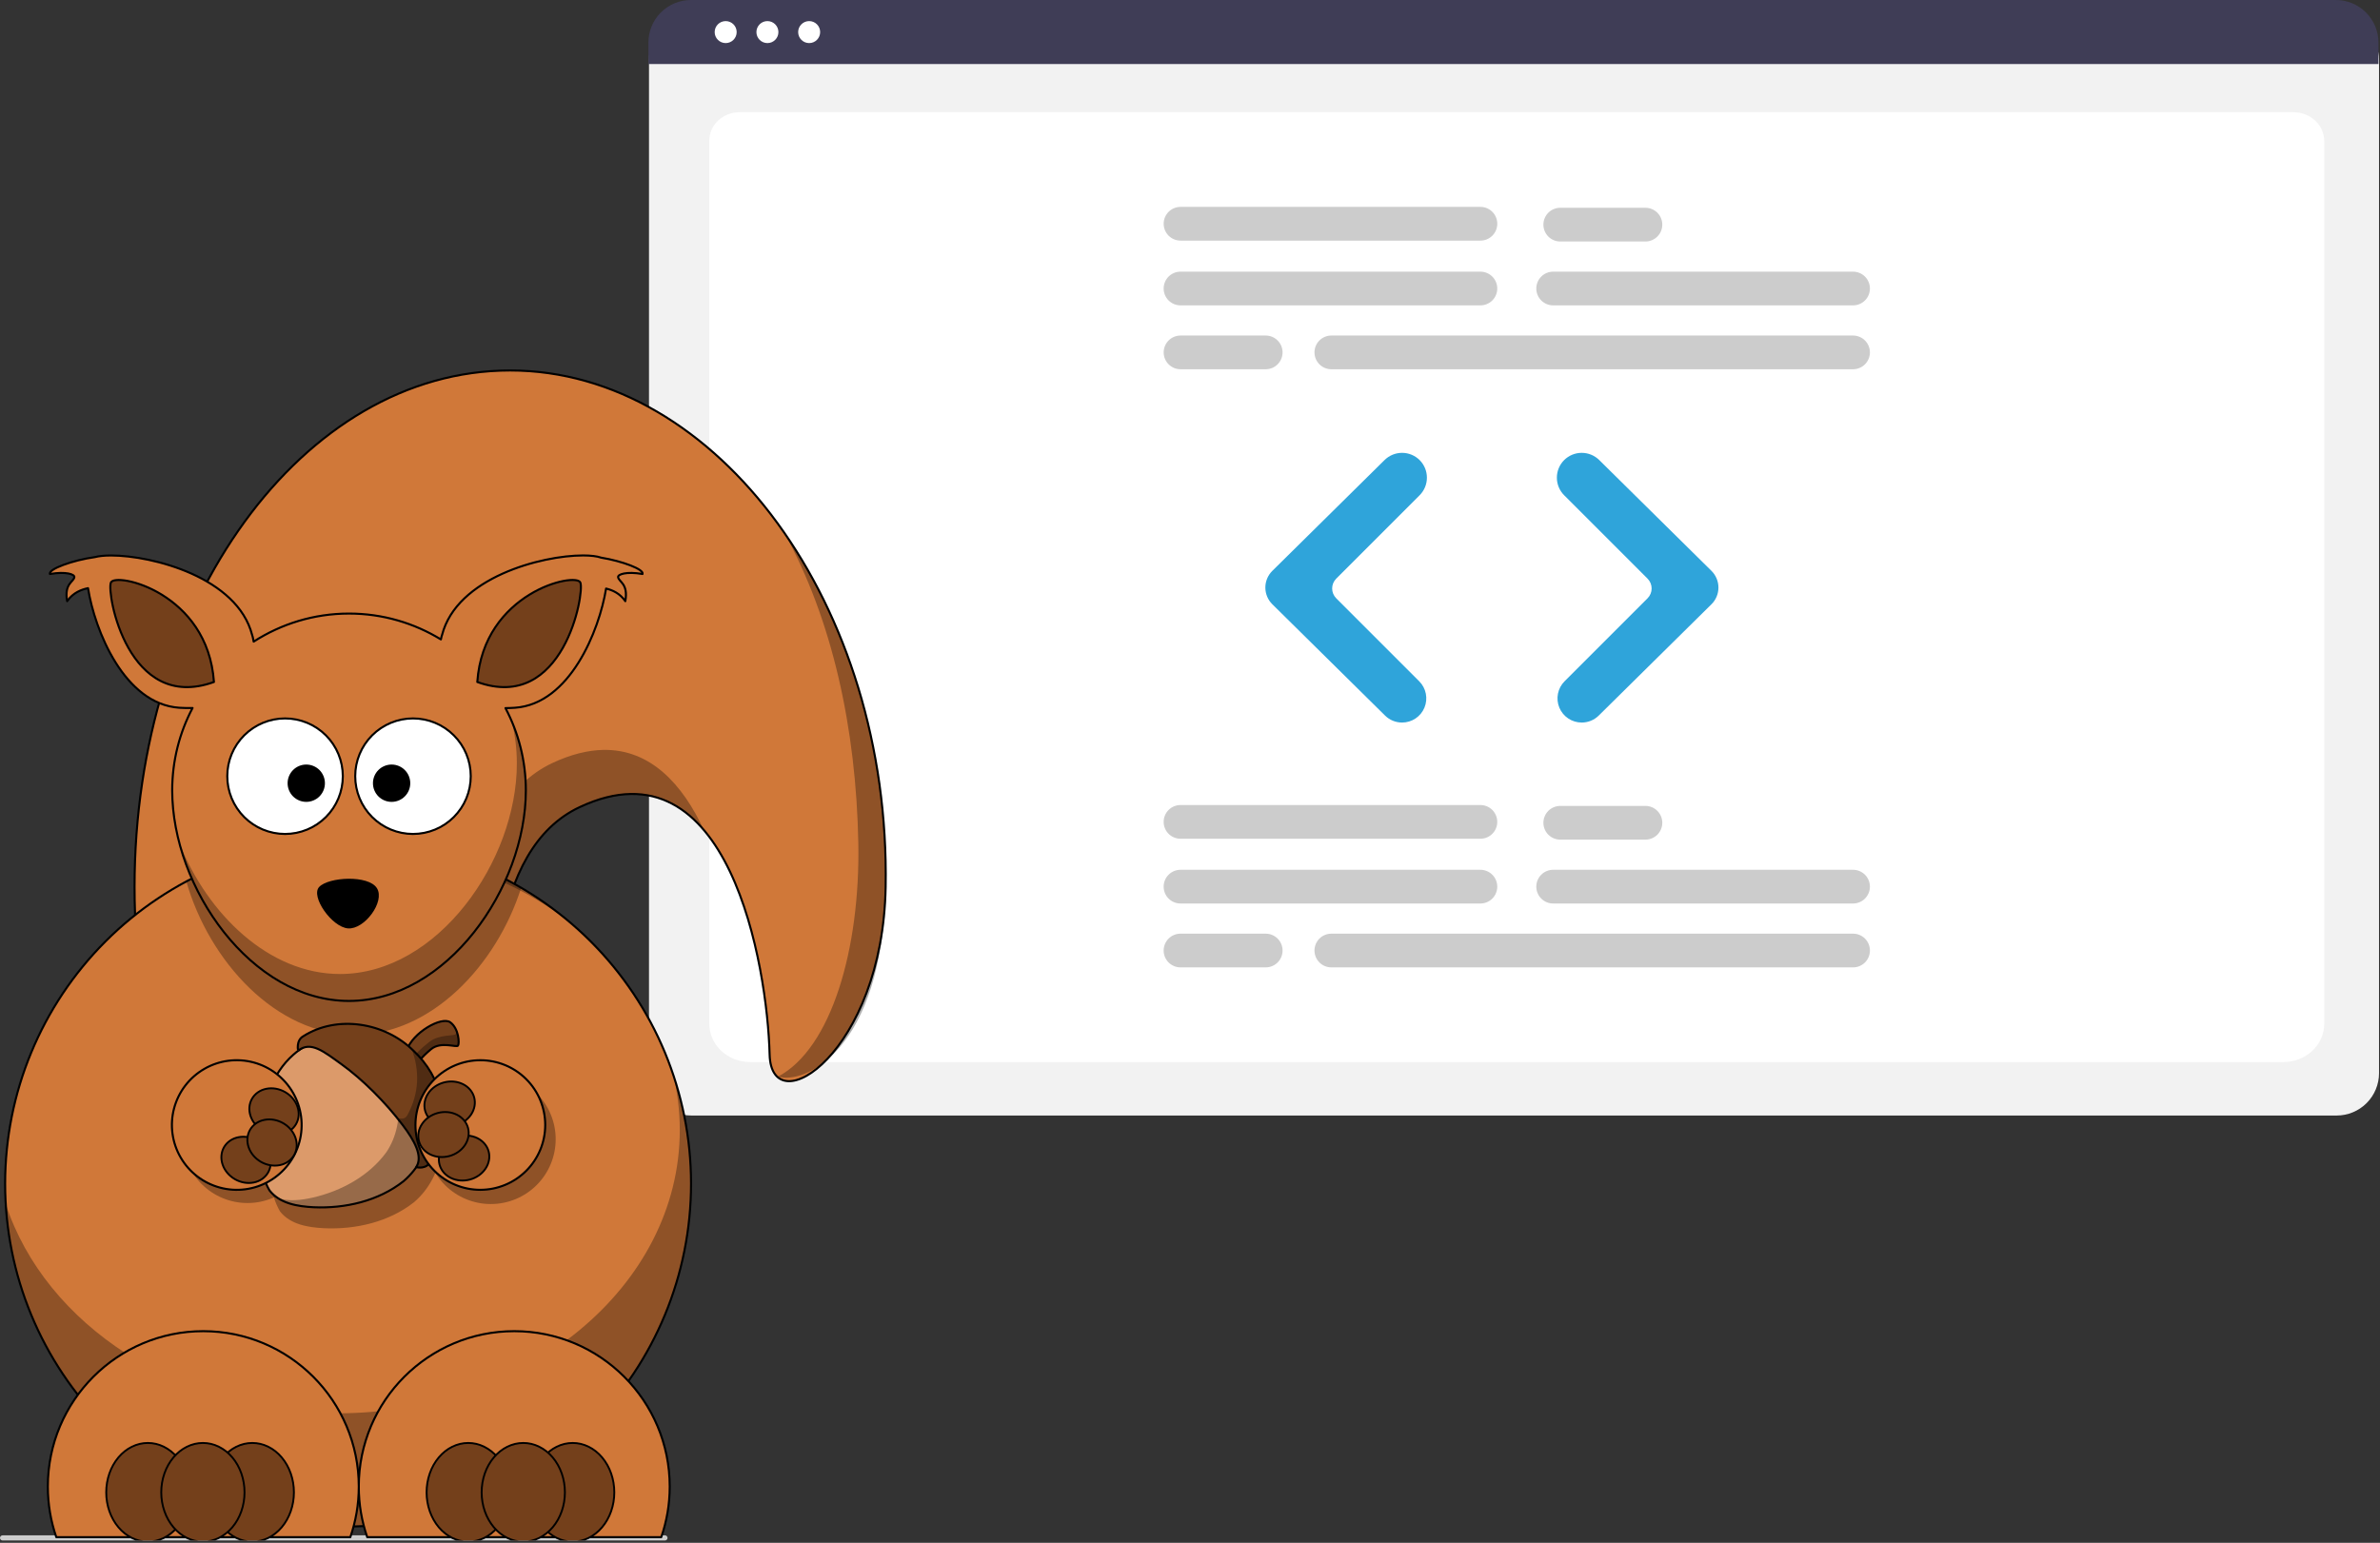 <svg width="927" height="601" viewBox="0 0 927 601" fill="none" xmlns="http://www.w3.org/2000/svg">
<rect x="0" y="0" width="927" height="601" fill="#333333" stroke="none"/>
<g clip-path="url(#clip0_501_48)">
<path d="M259 600.085H1C0.735 600.085 0.48 599.98 0.293 599.792C0.105 599.605 0 599.35 0 599.085C0 598.82 0.105 598.565 0.293 598.378C0.48 598.19 0.735 598.085 1 598.085H259C259.265 598.085 259.52 598.19 259.707 598.378C259.895 598.565 260 598.82 260 599.085C260 599.35 259.895 599.605 259.707 599.792C259.52 599.98 259.265 600.085 259 600.085Z" fill="#CCCCCC"/>
<path d="M910.122 434.548H269.283C264.909 434.543 260.715 432.803 257.621 429.71C254.528 426.616 252.788 422.422 252.783 418.048V22.894C252.787 19.689 254.061 16.617 256.328 14.35C258.594 12.084 261.666 10.809 264.871 10.806H914.325C917.585 10.809 920.711 12.106 923.016 14.412C925.321 16.717 926.618 19.843 926.622 23.103V418.048C926.617 422.422 924.877 426.616 921.784 429.71C918.69 432.803 914.496 434.543 910.122 434.548Z" fill="#F2F2F2"/>
<path d="M889.402 413.716H292.157C283.402 413.716 276.28 407.046 276.28 398.847V54.742C276.28 48.662 281.558 43.716 288.045 43.716H893.319C899.914 43.716 905.28 48.744 905.28 54.924V398.847C905.28 407.046 898.157 413.716 889.402 413.716Z" fill="white"/>
<path d="M926.392 24.95H252.552V16.55C252.558 12.161 254.305 7.953 257.409 4.851C260.514 1.748 264.722 0.004 269.112 0H909.832C914.221 0.004 918.429 1.748 921.534 4.851C924.638 7.953 926.386 12.161 926.392 16.55V24.95Z" fill="#3F3D56"/>
<path d="M282.647 16.783C285.013 16.783 286.93 14.866 286.93 12.5C286.93 10.134 285.013 8.217 282.647 8.217C280.281 8.217 278.364 10.134 278.364 12.5C278.364 14.866 280.281 16.783 282.647 16.783Z" fill="white"/>
<path d="M298.906 16.783C301.271 16.783 303.189 14.866 303.189 12.5C303.189 10.134 301.271 8.217 298.906 8.217C296.54 8.217 294.622 10.134 294.622 12.5C294.622 14.866 296.54 16.783 298.906 16.783Z" fill="white"/>
<path d="M315.165 16.783C317.53 16.783 319.448 14.866 319.448 12.5C319.448 10.134 317.53 8.217 315.165 8.217C312.799 8.217 310.881 10.134 310.881 12.5C310.881 14.866 312.799 16.783 315.165 16.783Z" fill="white"/>
<path d="M576.611 118.955H459.802C458.061 118.955 456.391 118.263 455.159 117.031C453.928 115.8 453.236 114.13 453.236 112.388C453.236 110.647 453.928 108.977 455.159 107.745C456.391 106.514 458.061 105.822 459.802 105.822H576.611C578.352 105.822 580.022 106.514 581.254 107.745C582.485 108.977 583.177 110.647 583.177 112.388C583.177 114.13 582.485 115.8 581.254 117.031C580.022 118.263 578.352 118.955 576.611 118.955Z" fill="#CCCCCC"/>
<path d="M721.757 118.955H604.948C603.207 118.955 601.537 118.263 600.305 117.031C599.074 115.8 598.382 114.13 598.382 112.388C598.382 110.647 599.074 108.977 600.305 107.745C601.537 106.514 603.207 105.822 604.948 105.822H721.757C723.498 105.822 725.168 106.514 726.4 107.745C727.631 108.977 728.323 110.647 728.323 112.388C728.323 114.13 727.631 115.8 726.4 117.031C725.168 118.263 723.498 118.955 721.757 118.955Z" fill="#CCCCCC"/>
<path d="M721.757 143.837H518.552C516.811 143.837 515.14 143.145 513.909 141.913C512.678 140.682 511.986 139.012 511.986 137.27C511.986 135.529 512.678 133.859 513.909 132.628C515.14 131.396 516.811 130.704 518.552 130.704H721.757C723.498 130.704 725.168 131.396 726.4 132.628C727.631 133.859 728.323 135.529 728.323 137.27C728.323 139.012 727.631 140.682 726.4 141.913C725.168 143.145 723.498 143.837 721.757 143.837Z" fill="#CCCCCC"/>
<path d="M576.611 93.727H459.802C458.062 93.725 456.394 93.032 455.165 91.801C453.935 90.57 453.244 88.901 453.244 87.161C453.244 85.421 453.935 83.752 455.165 82.52C456.394 81.289 458.062 80.597 459.802 80.594H576.611C577.474 80.593 578.328 80.763 579.126 81.092C579.923 81.421 580.648 81.905 581.259 82.515C581.869 83.125 582.354 83.849 582.684 84.646C583.015 85.443 583.185 86.298 583.185 87.161C583.185 88.024 583.015 88.878 582.684 89.675C582.354 90.472 581.869 91.197 581.259 91.806C580.648 92.416 579.923 92.9 579.126 93.229C578.328 93.559 577.474 93.728 576.611 93.727Z" fill="#CCCCCC"/>
<path d="M640.889 94.072H607.713C605.972 94.072 604.302 93.38 603.07 92.149C601.839 90.918 601.147 89.248 601.147 87.506C601.147 85.765 601.839 84.094 603.07 82.863C604.302 81.632 605.972 80.94 607.713 80.94H640.889C642.631 80.94 644.301 81.632 645.532 82.863C646.764 84.094 647.456 85.765 647.456 87.506C647.456 89.248 646.764 90.918 645.532 92.149C644.301 93.38 642.631 94.072 640.889 94.072Z" fill="#CCCCCC"/>
<path d="M492.979 143.837H459.802C458.062 143.834 456.394 143.142 455.165 141.911C453.935 140.679 453.244 139.011 453.244 137.27C453.244 135.53 453.935 133.862 455.165 132.63C456.394 131.399 458.062 130.706 459.802 130.704H492.979C493.842 130.703 494.696 130.872 495.494 131.202C496.292 131.531 497.016 132.015 497.627 132.625C498.237 133.234 498.722 133.959 499.052 134.756C499.383 135.553 499.553 136.408 499.553 137.27C499.553 138.133 499.383 138.988 499.052 139.785C498.722 140.582 498.237 141.306 497.627 141.916C497.016 142.526 496.292 143.01 495.494 143.339C494.696 143.669 493.842 143.838 492.979 143.837Z" fill="#CCCCCC"/>
<path d="M576.611 351.955H459.802C458.061 351.955 456.391 351.263 455.159 350.031C453.928 348.8 453.236 347.13 453.236 345.388C453.236 343.647 453.928 341.977 455.159 340.745C456.391 339.514 458.061 338.822 459.802 338.822H576.611C577.473 338.822 578.327 338.992 579.123 339.322C579.92 339.652 580.644 340.136 581.254 340.745C581.863 341.355 582.347 342.079 582.677 342.876C583.007 343.672 583.177 344.526 583.177 345.388C583.177 346.251 583.007 347.105 582.677 347.901C582.347 348.698 581.863 349.422 581.254 350.031C580.644 350.641 579.92 351.125 579.123 351.455C578.327 351.785 577.473 351.955 576.611 351.955Z" fill="#CCCCCC"/>
<path d="M721.757 351.955H604.948C603.207 351.955 601.537 351.263 600.305 350.031C599.074 348.8 598.382 347.13 598.382 345.388C598.382 343.647 599.074 341.977 600.305 340.745C601.537 339.514 603.207 338.822 604.948 338.822H721.757C722.619 338.822 723.473 338.992 724.269 339.322C725.066 339.652 725.79 340.136 726.4 340.745C727.009 341.355 727.493 342.079 727.823 342.876C728.153 343.672 728.323 344.526 728.323 345.388C728.323 346.251 728.153 347.105 727.823 347.901C727.493 348.698 727.009 349.422 726.4 350.031C725.79 350.641 725.066 351.125 724.269 351.455C723.473 351.785 722.619 351.955 721.757 351.955Z" fill="#CCCCCC"/>
<path d="M721.757 376.837H518.552C516.811 376.837 515.14 376.145 513.909 374.913C512.678 373.682 511.986 372.012 511.986 370.27C511.986 368.529 512.678 366.859 513.909 365.628C515.14 364.396 516.811 363.704 518.552 363.704H721.757C722.62 363.703 723.474 363.872 724.272 364.202C725.069 364.531 725.794 365.015 726.405 365.625C727.015 366.234 727.5 366.959 727.83 367.756C728.161 368.553 728.331 369.407 728.331 370.27C728.331 371.133 728.161 371.988 727.83 372.785C727.5 373.582 727.015 374.306 726.405 374.916C725.794 375.526 725.069 376.01 724.272 376.339C723.474 376.669 722.62 376.838 721.757 376.837Z" fill="#CCCCCC"/>
<path d="M576.611 326.727H459.802C458.061 326.727 456.391 326.035 455.159 324.804C453.928 323.572 453.236 321.902 453.236 320.161C453.236 318.419 453.928 316.749 455.159 315.518C456.391 314.286 458.061 313.594 459.802 313.594H576.611C578.352 313.594 580.022 314.286 581.254 315.518C582.485 316.749 583.177 318.419 583.177 320.161C583.177 321.902 582.485 323.572 581.254 324.804C580.022 326.035 578.352 326.727 576.611 326.727Z" fill="#CCCCCC"/>
<path d="M640.889 327.072H607.713C605.972 327.072 604.302 326.38 603.07 325.149C601.839 323.918 601.147 322.248 601.147 320.506C601.147 318.765 601.839 317.095 603.07 315.863C604.302 314.632 605.972 313.94 607.713 313.94H640.889C642.631 313.94 644.301 314.632 645.532 315.863C646.764 317.095 647.456 318.765 647.456 320.506C647.456 322.248 646.764 323.918 645.532 325.149C644.301 326.38 642.631 327.072 640.889 327.072Z" fill="#CCCCCC"/>
<path d="M492.979 376.837H459.802C458.061 376.837 456.391 376.145 455.159 374.913C453.928 373.682 453.236 372.012 453.236 370.27C453.236 368.529 453.928 366.859 455.159 365.628C456.391 364.396 458.061 363.704 459.802 363.704H492.979C493.842 363.703 494.696 363.872 495.494 364.202C496.292 364.531 497.016 365.015 497.627 365.625C498.237 366.234 498.722 366.959 499.052 367.756C499.383 368.553 499.553 369.407 499.553 370.27C499.553 371.133 499.383 371.988 499.052 372.785C498.722 373.582 498.237 374.306 497.627 374.916C497.016 375.526 496.292 376.01 495.494 376.339C494.696 376.669 493.842 376.838 492.979 376.837Z" fill="#CCCCCC"/>
<path d="M546.104 281.462C543.625 281.467 541.244 280.493 539.48 278.752L495.572 235.392C494.71 234.541 494.025 233.527 493.558 232.409C493.091 231.291 492.85 230.092 492.85 228.881C492.85 227.669 493.091 226.47 493.558 225.352C494.025 224.234 494.71 223.22 495.572 222.369L539.303 179.185C541.125 177.394 543.579 176.395 546.133 176.403C548.688 176.411 551.136 177.426 552.946 179.228C554.759 181.044 555.776 183.505 555.776 186.071C555.776 188.637 554.759 191.098 552.946 192.914L520.45 225.411C519.438 226.426 518.869 227.801 518.869 229.234C518.869 230.668 519.438 232.043 520.45 233.057L552.77 265.378C554.09 266.695 554.989 268.374 555.354 270.203C555.718 272.031 555.532 273.927 554.818 275.65C554.104 277.372 552.894 278.844 551.343 279.879C549.792 280.913 547.968 281.464 546.104 281.462Z" fill="#2FA4DA"/>
<path d="M616.069 281.462C614.205 281.464 612.381 280.913 610.83 279.879C609.279 278.844 608.07 277.372 607.356 275.65C606.642 273.927 606.455 272.031 606.82 270.203C607.184 268.374 608.083 266.695 609.403 265.378L641.723 233.057C642.735 232.043 643.304 230.668 643.304 229.234C643.304 227.801 642.735 226.426 641.723 225.411L609.227 192.914C608.328 192.016 607.615 190.949 607.129 189.774C606.642 188.6 606.392 187.342 606.392 186.071C606.392 184.8 606.642 183.541 607.129 182.367C607.615 181.193 608.328 180.126 609.227 179.228C611.037 177.426 613.485 176.411 616.04 176.403C618.594 176.395 621.049 177.394 622.87 179.185L666.602 222.369C667.464 223.22 668.148 224.234 668.615 225.352C669.082 226.47 669.323 227.669 669.323 228.881C669.323 230.092 669.082 231.292 668.615 232.409C668.148 233.527 667.464 234.541 666.602 235.392L622.693 278.752C620.929 280.493 618.548 281.467 616.069 281.462Z" fill="#2FA4DA"/>
<path d="M344.959 345.51C343.821 410.002 300.477 438.032 299.765 410.803C298.881 376.362 284.029 287.037 225.735 314.429C156.019 347.186 218.866 546.712 198.684 546.712C117.94 546.712 52.408 456.578 52.408 345.51C52.408 234.451 117.94 144.316 198.684 144.316C279.428 144.316 346.892 235.865 344.959 345.51V345.51Z" fill="url(#paint0_linear_501_48)" stroke="black" stroke-width="0.8" stroke-linecap="round" stroke-linejoin="round"/>
<path d="M305.455 207.491C324.18 241.336 333.472 283.774 334.308 328.33C335.085 369.493 323.86 408.366 303.048 419.381C312.766 422.488 343.821 409.993 344.951 345.502C345.893 292.507 330.607 243.74 305.455 207.491ZM234.962 292.123C228.977 292.237 222.37 293.84 215.083 297.258C145.367 330.015 208.222 529.54 188.04 529.54C146.456 529.54 108.909 505.631 82.267 467.265C108.999 515.525 151.205 546.712 198.683 546.712C218.865 546.712 156.011 347.186 225.726 314.429C247.341 304.282 262.987 310.169 274.163 323.35C265.828 305.394 253.301 291.779 234.962 292.123V292.123Z" fill="black" fill-opacity="0.314"/>
<path d="M269.155 461.103C269.155 496.516 255.082 530.479 230.031 555.52C204.98 580.561 171.004 594.629 135.577 594.629C100.151 594.629 66.175 580.561 41.124 555.52C16.073 530.479 2 496.516 2 461.103C2 425.689 16.073 391.726 41.124 366.685C66.175 341.644 100.151 327.576 135.577 327.576C171.004 327.576 204.98 341.644 230.031 366.685C255.082 391.726 269.155 425.689 269.155 461.103V461.103Z" fill="url(#paint1_linear_501_48)" stroke="black" stroke-width="0.8" stroke-linecap="round" stroke-linejoin="round"/>
<path d="M135.583 327.594C121.37 327.594 107.689 329.835 94.835 333.948C106.395 331.25 118.586 329.794 131.187 329.794C165.754 329.794 197.275 340.653 220.994 358.471C197.84 339.189 168.055 327.594 135.583 327.594ZM262.087 418.13C263.839 425.26 264.772 432.619 264.772 440.175C264.772 501.109 204.922 550.555 131.187 550.555C69.528 550.555 17.603 515.983 2.244 469.023C6.337 539.059 64.501 594.654 135.583 594.654C209.319 594.654 269.169 534.831 269.169 461.124C269.169 446.087 266.68 431.622 262.087 418.13Z" fill="black" fill-opacity="0.314"/>
<path d="M135.584 327.594C112.806 327.594 91.347 333.294 72.573 343.36C81.465 374.408 107.444 403.117 138.13 403.117C167.997 403.117 193.452 375.92 202.99 345.829C183.201 334.242 160.162 327.594 135.584 327.594V327.594Z" fill="black" fill-opacity="0.314"/>
<path fill-rule="evenodd" clip-rule="evenodd" d="M227.11 216.371C210.891 216.371 177.945 224.99 172.181 247.337C172.091 247.509 171.919 248.131 171.731 249.087C161.3 242.717 149.035 239.013 135.927 239.013C122.238 239.013 109.515 243.053 98.797 249.938C98.576 248.539 98.306 247.558 98.2 247.337C92.436 224.99 59.49 216.396 43.263 216.388C40.684 216.388 38.547 216.608 36.983 217.017C28.28 218.228 18.75 221.703 19.445 223.6C25.832 222.512 29.057 223.755 28.959 224.785C28.763 226.715 24.915 227.23 26.151 234.189C28.484 230.812 31.735 229.651 34.289 229.111C36.909 245.539 48.371 274.215 69.822 275.703C71.665 275.834 73.384 275.826 75.005 275.793C69.945 285.377 67.071 296.293 67.071 307.88C67.071 345.878 97.913 389.911 135.927 389.911C173.933 389.911 204.816 345.878 204.816 307.88C204.816 296.301 201.934 285.409 196.874 275.834C198.045 275.826 199.281 275.793 200.559 275.703C221.936 274.223 233.398 245.71 236.067 229.266C238.507 229.863 241.422 231.09 243.559 234.189C244.795 227.23 240.947 226.715 240.75 224.785C240.652 223.755 243.878 222.512 250.264 223.6C250.927 221.801 242.421 218.587 234.119 217.222C232.538 216.666 230.115 216.371 227.11 216.371V216.371Z" fill="url(#paint2_linear_501_48)" stroke="black" stroke-width="0.8" stroke-linejoin="round"/>
<path d="M162.184 420.28C150.771 408.873 130.458 408.293 118.373 419.013C109.867 426.462 106.477 437.901 105.364 448.736C104.578 456.545 105.044 464.926 109.056 471.885C113.084 477.053 120.101 478.14 126.258 478.451C138.531 478.999 151.5 476.039 161.308 468.279C173.131 458.147 175.89 439.283 167.211 426.355C165.795 424.148 164.084 422.112 162.184 420.28V420.28Z" fill="black" fill-opacity="0.314"/>
<path d="M121.66 443.381C121.66 450.078 118.998 456.502 114.261 461.238C109.523 465.974 103.097 468.635 96.397 468.635C89.696 468.635 83.27 465.974 78.532 461.238C73.795 456.502 71.133 450.078 71.133 443.381C71.133 436.683 73.795 430.26 78.532 425.524C83.27 420.788 89.696 418.127 96.397 418.127C103.097 418.127 109.523 420.788 114.261 425.524C118.998 430.26 121.66 436.683 121.66 443.381V443.381Z" fill="black" fill-opacity="0.314"/>
<path d="M158.091 412.103C146.677 400.696 126.364 400.116 114.28 410.836C105.773 418.285 102.384 429.724 101.27 440.559C100.484 448.368 100.951 456.749 104.963 463.708C108.991 468.876 116.007 469.963 122.164 470.274C134.437 470.822 147.406 467.862 157.215 460.102C169.037 449.97 171.796 431.106 163.118 418.178C161.701 415.971 159.99 413.935 158.091 412.103V412.103Z" fill="#DC9A6A" stroke="black" stroke-width="0.8" stroke-linecap="round" stroke-linejoin="round"/>
<path d="M132.349 403.297C134.781 403.877 137.139 404.768 139.341 406.011C141.478 407.164 143.5 408.546 145.31 410.157C156.224 419.479 158.475 436.896 150.509 448.801C143.721 458.115 132.939 463.945 121.91 466.496C117.44 467.502 112.347 468.197 107.992 466.545C112.02 469.309 117.35 470.037 122.156 470.274C134.429 470.822 147.398 467.862 157.214 460.102C169.037 449.971 171.796 431.106 163.117 418.179C161.701 415.963 159.99 413.935 158.09 412.095C151.418 405.423 141.691 402.463 132.349 403.297V403.297Z" fill="black" fill-opacity="0.314"/>
<path fill-rule="evenodd" clip-rule="evenodd" d="M158.393 409.233C160.645 402.25 172.001 395.798 175.366 398.227C178.731 400.663 178.993 406.453 178.395 407.311C177.806 408.162 171.731 405.537 167.899 408.701C164.075 411.858 162.151 414.556 162.151 414.556L158.393 409.233Z" fill="url(#paint3_linear_501_48)" stroke="black" stroke-width="0.8"/>
<path fill-rule="evenodd" clip-rule="evenodd" d="M177.683 401.26C177.757 402.021 177.65 402.65 177.445 402.896C176.864 403.591 171.043 402.912 167.309 405.798C163.584 408.685 161.701 410.893 161.701 410.893L158.721 408.391C158.606 408.677 158.483 408.955 158.393 409.233L162.151 414.564C162.151 414.564 164.075 411.858 167.899 408.693C171.731 405.537 177.806 408.162 178.395 407.303C178.804 406.722 178.804 403.811 177.683 401.26V401.26Z" fill="black" fill-opacity="0.314"/>
<path d="M161.013 409.274C149.805 398.186 131.228 395.324 118.161 403.64C115.205 405.267 116.097 409.347 116.13 409.282C121.067 405.381 126.184 409.674 132.906 414.49C141.134 420.386 150.182 429.43 156.822 438.22C161.472 444.369 164.796 450.412 162.135 454.639C162.274 454.68 166.139 455.768 167.907 452.17C176.815 435.399 171.78 419.29 161.013 409.274V409.274Z" fill="url(#paint4_linear_501_48)" stroke="black" stroke-width="0.8" stroke-linecap="round" stroke-linejoin="round"/>
<path d="M160.129 408.039C163.682 417.246 163.216 425.955 158.705 434.361C157.681 436.274 156.109 435.653 154.791 435.628C155.487 436.487 156.167 437.362 156.821 438.22C161.464 444.377 164.796 450.42 162.135 454.639C162.274 454.68 166.139 455.776 167.907 452.178C176.062 436.806 172.484 420.084 160.129 408.039V408.039Z" fill="black" fill-opacity="0.314"/>
<path d="M114.105 425.63C115.765 428.502 116.843 431.672 117.277 434.959C117.712 438.247 117.494 441.587 116.636 444.789C115.779 447.991 114.298 450.993 112.279 453.623C110.26 456.252 107.742 458.459 104.869 460.115C101.996 461.772 98.824 462.847 95.534 463.278C92.244 463.71 88.901 463.49 85.695 462.63C82.49 461.771 79.484 460.289 76.851 458.27C74.217 456.25 72.007 453.733 70.347 450.861C68.687 447.989 67.609 444.819 67.174 441.531C66.74 438.244 66.958 434.904 67.815 431.701C68.673 428.499 70.153 425.497 72.173 422.868C74.192 420.238 76.71 418.032 79.583 416.375C82.456 414.718 85.628 413.644 88.918 413.212C92.208 412.781 95.551 413.001 98.757 413.86C101.962 414.719 104.967 416.201 107.601 418.221C110.234 420.24 112.444 422.758 114.105 425.63V425.63Z" fill="url(#paint5_linear_501_48)" stroke="black" stroke-width="0.8" stroke-linecap="round" stroke-linejoin="round"/>
<path d="M216.436 443.773C216.436 450.471 213.774 456.894 209.036 461.63C204.298 466.366 197.873 469.027 191.172 469.027C184.472 469.027 178.046 466.366 173.308 461.63C168.57 456.894 165.909 450.471 165.909 443.773C165.909 437.076 168.57 430.652 173.308 425.916C178.046 421.18 184.472 418.52 191.172 418.52C197.873 418.52 204.298 421.18 209.036 425.916C213.774 430.652 216.436 437.076 216.436 443.773V443.773Z" fill="black" fill-opacity="0.314"/>
<path d="M204.953 456.086C200.211 460.822 193.781 463.484 187.078 463.487C180.375 463.49 173.947 460.833 169.21 456.101C164.472 451.37 161.812 444.95 161.815 438.256C161.818 431.561 164.483 425.139 169.225 420.403C173.967 415.667 180.397 413.005 187.1 413.002C193.803 412.999 200.231 415.656 204.969 420.388C209.707 425.119 212.367 431.539 212.364 438.233C212.361 444.928 209.695 451.35 204.953 456.086Z" fill="url(#paint6_linear_501_48)" stroke="black" stroke-width="0.8" stroke-linecap="round" stroke-linejoin="round"/>
<path d="M200.313 518.551C166.884 518.551 139.742 545.682 139.742 579.093C139.742 586.002 140.905 592.626 143.042 598.808H257.551C259.688 592.626 260.85 586.002 260.85 579.093C260.85 545.682 233.742 518.551 200.313 518.551V518.551Z" fill="url(#paint7_linear_501_48)" stroke="black" stroke-width="0.8" stroke-linecap="round" stroke-linejoin="round"/>
<path d="M79.172 518.551C45.743 518.551 18.634 545.682 18.634 579.093C18.634 586.002 19.797 592.626 21.934 598.808H136.443C138.58 592.626 139.742 586.002 139.742 579.093C139.742 545.682 112.601 518.551 79.172 518.551Z" fill="url(#paint8_linear_501_48)" stroke="black" stroke-width="0.8" stroke-linecap="round" stroke-linejoin="round"/>
<path d="M133.526 302.362C133.527 305.316 132.946 308.242 131.816 310.972C130.686 313.702 129.029 316.183 126.939 318.272C124.85 320.362 122.369 322.019 119.639 323.15C116.909 324.281 113.982 324.863 111.026 324.863C108.071 324.863 105.144 324.281 102.414 323.15C99.684 322.019 97.203 320.362 95.114 318.272C93.024 316.183 91.367 313.702 90.237 310.972C89.107 308.242 88.526 305.316 88.527 302.362C88.526 299.408 89.107 296.482 90.237 293.752C91.367 291.022 93.024 288.542 95.114 286.452C97.203 284.363 99.684 282.705 102.414 281.574C105.144 280.443 108.071 279.861 111.026 279.861C113.982 279.861 116.909 280.443 119.639 281.574C122.369 282.705 124.85 284.363 126.939 286.452C129.029 288.542 130.686 291.022 131.816 293.752C132.946 296.482 133.527 299.408 133.526 302.362V302.362Z" fill="white" stroke="black" stroke-width="0.8" stroke-linecap="round" stroke-linejoin="round"/>
<path d="M183.354 302.362C183.355 305.316 182.774 308.242 181.644 310.972C180.514 313.702 178.857 316.183 176.768 318.272C174.679 320.362 172.198 322.019 169.467 323.15C166.737 324.281 163.81 324.863 160.855 324.863C157.899 324.863 154.973 324.281 152.242 323.15C149.512 322.019 147.031 320.362 144.942 318.272C142.852 316.183 141.195 313.702 140.065 310.972C138.935 308.242 138.354 305.316 138.356 302.362C138.354 299.408 138.935 296.482 140.065 293.752C141.195 291.022 142.852 288.542 144.942 286.452C147.031 284.363 149.512 282.705 152.242 281.574C154.973 280.443 157.899 279.861 160.855 279.861C163.81 279.861 166.737 280.443 169.467 281.574C172.198 282.705 174.679 284.363 176.768 286.452C178.857 288.542 180.514 291.022 181.644 293.752C182.774 296.482 183.355 299.408 183.354 302.362Z" fill="white" stroke="black" stroke-width="0.8" stroke-linecap="round" stroke-linejoin="round"/>
<path d="M126.555 305.095C126.556 306.049 126.369 306.994 126.004 307.876C125.639 308.758 125.104 309.56 124.429 310.235C123.754 310.91 122.953 311.446 122.07 311.811C121.188 312.177 120.243 312.365 119.288 312.365C118.333 312.365 117.388 312.177 116.506 311.811C115.624 311.446 114.822 310.91 114.147 310.235C113.472 309.56 112.937 308.758 112.572 307.876C112.208 306.994 112.02 306.049 112.021 305.095C112.02 304.14 112.208 303.195 112.572 302.313C112.937 301.431 113.472 300.629 114.147 299.954C114.822 299.279 115.624 298.743 116.506 298.378C117.388 298.013 118.333 297.824 119.288 297.824C120.243 297.824 121.188 298.013 122.07 298.378C122.953 298.743 123.754 299.279 124.429 299.954C125.104 300.629 125.639 301.431 126.004 302.313C126.369 303.195 126.556 304.14 126.555 305.095V305.095Z" fill="black"/>
<path d="M159.796 305.095C159.797 306.049 159.609 306.994 159.244 307.876C158.88 308.758 158.344 309.56 157.67 310.235C156.995 310.91 156.193 311.446 155.311 311.811C154.429 312.177 153.484 312.365 152.529 312.365C151.574 312.365 150.629 312.177 149.746 311.811C148.864 311.446 148.063 310.91 147.388 310.235C146.713 309.56 146.178 308.758 145.813 307.876C145.448 306.994 145.261 306.049 145.262 305.095C145.261 304.14 145.448 303.195 145.813 302.313C146.178 301.431 146.713 300.629 147.388 299.954C148.063 299.279 148.864 298.743 149.746 298.378C150.629 298.013 151.574 297.824 152.529 297.824C153.484 297.824 154.429 298.013 155.311 298.378C156.193 298.743 156.995 299.279 157.67 299.954C158.344 300.629 158.88 301.431 159.244 302.313C159.609 303.195 159.797 304.14 159.796 305.095Z" fill="black"/>
<path fill-rule="evenodd" clip-rule="evenodd" d="M124.31 345.51C127.977 341.593 143.558 340.743 146.817 345.992C150.075 351.25 141.929 362.142 135.559 361.651C129.222 361.161 120.871 349.165 124.31 345.51Z" fill="black"/>
<path fill-rule="evenodd" clip-rule="evenodd" d="M83.331 265.67C80.916 230.738 44.924 222.782 43.189 226.928C41.461 231.082 49.763 277.78 83.331 265.67Z" fill="#74401B" stroke="black" stroke-width="0.8" stroke-linejoin="round"/>
<path fill-rule="evenodd" clip-rule="evenodd" d="M185.903 265.67C188.318 230.738 224.31 222.782 226.046 226.928C227.773 231.082 219.463 277.78 185.903 265.67Z" fill="url(#paint9_linear_501_48)" stroke="black" stroke-width="0.8" stroke-linejoin="round"/>
<path d="M73.807 581.333C73.807 586.434 72.099 591.326 69.058 594.932C66.016 598.539 61.892 600.565 57.591 600.565C53.29 600.565 49.165 598.539 46.124 594.932C43.083 591.326 41.374 586.434 41.374 581.333C41.374 576.233 43.083 571.341 46.124 567.734C49.165 564.127 53.29 562.101 57.591 562.101C61.892 562.101 66.016 564.127 69.058 567.734C72.099 571.341 73.807 576.233 73.807 581.333V581.333Z" fill="url(#paint10_linear_501_48)" stroke="black" stroke-width="0.734" stroke-linecap="round" stroke-linejoin="round"/>
<path d="M114.482 581.333C114.482 586.434 112.774 591.326 109.733 594.932C106.691 598.539 102.567 600.565 98.266 600.565C93.965 600.565 89.84 598.539 86.799 594.932C83.758 591.326 82.05 586.434 82.05 581.333C82.05 576.233 83.758 571.341 86.799 567.734C89.84 564.127 93.965 562.101 98.266 562.101C102.567 562.101 106.691 564.127 109.733 567.734C112.774 571.341 114.482 576.233 114.482 581.333V581.333Z" fill="url(#paint11_linear_501_48)" stroke="black" stroke-width="0.734" stroke-linecap="round" stroke-linejoin="round"/>
<path d="M95.242 581.333C95.242 586.434 93.533 591.326 90.492 594.932C87.451 598.539 83.326 600.565 79.026 600.565C74.725 600.565 70.6 598.539 67.559 594.932C64.518 591.326 62.809 586.434 62.809 581.333C62.809 576.233 64.518 571.341 67.559 567.734C70.6 564.127 74.725 562.101 79.026 562.101C83.326 562.101 87.451 564.127 90.492 567.734C93.533 571.341 95.242 576.233 95.242 581.333V581.333Z" fill="url(#paint12_linear_501_48)" stroke="black" stroke-width="0.734" stroke-linecap="round" stroke-linejoin="round"/>
<path d="M198.59 581.333C198.59 586.434 196.882 591.326 193.841 594.932C190.8 598.539 186.675 600.565 182.374 600.565C178.073 600.565 173.949 598.539 170.907 594.932C167.866 591.326 166.158 586.434 166.158 581.333C166.158 576.233 167.866 571.341 170.907 567.734C173.949 564.127 178.073 562.101 182.374 562.101C186.675 562.101 190.8 564.127 193.841 567.734C196.882 571.341 198.59 576.233 198.59 581.333V581.333Z" fill="url(#paint13_linear_501_48)" stroke="black" stroke-width="0.734" stroke-linecap="round" stroke-linejoin="round"/>
<path d="M239.27 581.333C239.27 586.434 237.561 591.326 234.52 594.932C231.479 598.539 227.354 600.565 223.053 600.565C218.752 600.565 214.628 598.539 211.587 594.932C208.545 591.326 206.837 586.434 206.837 581.333C206.837 576.233 208.545 571.341 211.587 567.734C214.628 564.127 218.752 562.101 223.053 562.101C227.354 562.101 231.479 564.127 234.52 567.734C237.561 571.341 239.27 576.233 239.27 581.333V581.333Z" fill="url(#paint14_linear_501_48)" stroke="black" stroke-width="0.734" stroke-linecap="round" stroke-linejoin="round"/>
<path d="M220.029 581.333C220.029 586.434 218.32 591.326 215.279 594.932C212.238 598.539 208.113 600.565 203.813 600.565C199.512 600.565 195.387 598.539 192.346 594.932C189.305 591.326 187.596 586.434 187.596 581.333C187.596 576.233 189.305 571.341 192.346 567.734C195.387 564.127 199.512 562.101 203.813 562.101C208.113 562.101 212.238 564.127 215.279 567.734C218.32 571.341 220.029 576.233 220.029 581.333V581.333Z" fill="url(#paint15_linear_501_48)" stroke="black" stroke-width="0.734" stroke-linecap="round" stroke-linejoin="round"/>
<path d="M199.388 281.231C200.64 286.415 201.312 291.845 201.312 297.405C201.312 335.403 170.437 379.42 132.423 379.42C104.717 379.42 80.851 356.026 69.929 328.625C78.386 360.261 104.733 389.927 135.927 389.927C173.941 389.927 204.816 345.878 204.816 307.88C204.816 298.427 202.884 289.432 199.421 281.231H199.388Z" fill="black" fill-opacity="0.314"/>
<path d="M100.18 444.296C101.305 444.946 102.308 445.784 103.13 446.762C103.951 447.74 104.576 448.84 104.969 449.998C105.362 451.156 105.514 452.35 105.418 453.511C105.321 454.673 104.978 455.779 104.407 456.767C103.837 457.755 103.05 458.605 102.092 459.269C101.134 459.933 100.023 460.398 98.824 460.637C97.624 460.876 96.359 460.885 95.101 460.663C93.842 460.441 92.615 459.992 91.489 459.342C90.363 458.692 89.361 457.854 88.539 456.876C87.718 455.898 87.093 454.798 86.7 453.64C86.307 452.482 86.155 451.288 86.251 450.127C86.347 448.966 86.691 447.859 87.261 446.871C87.832 445.883 88.619 445.033 89.577 444.369C90.535 443.705 91.645 443.24 92.845 443.001C94.044 442.762 95.31 442.753 96.568 442.975C97.827 443.197 99.054 443.646 100.18 444.296V444.296Z" fill="url(#paint16_linear_501_48)" stroke="black" stroke-width="0.734" stroke-linecap="round" stroke-linejoin="round"/>
<path d="M111.077 425.424C113.351 426.736 115.074 428.787 115.866 431.126C116.659 433.464 116.457 435.899 115.305 437.894C114.152 439.89 112.144 441.282 109.721 441.765C107.299 442.248 104.66 441.782 102.387 440.47C100.113 439.158 98.39 437.107 97.597 434.768C96.805 432.429 97.007 429.994 98.159 427.999C99.311 426.004 101.32 424.611 103.742 424.129C106.165 423.646 108.803 424.111 111.077 425.424V425.424Z" fill="url(#paint17_linear_501_48)" stroke="black" stroke-width="0.734" stroke-linecap="round" stroke-linejoin="round"/>
<path d="M110.308 437.534C112.581 438.846 114.304 440.897 115.097 443.236C115.89 445.574 115.688 448.009 114.535 450.005C113.383 452 111.374 453.392 108.952 453.875C106.529 454.358 103.891 453.892 101.617 452.58C99.344 451.268 97.621 449.217 96.828 446.878C96.035 444.539 96.237 442.104 97.389 440.109C98.542 438.114 100.55 436.722 102.973 436.239C105.396 435.756 108.034 436.221 110.308 437.534V437.534Z" fill="url(#paint18_linear_501_48)" stroke="black" stroke-width="0.734" stroke-linecap="round" stroke-linejoin="round"/>
<path d="M178.514 442.714C177.259 443.051 176.073 443.601 175.026 444.334C173.979 445.066 173.09 445.967 172.411 446.984C171.731 448.001 171.275 449.115 171.067 450.262C170.859 451.408 170.904 452.566 171.199 453.668C171.494 454.769 172.034 455.794 172.787 456.683C173.54 457.572 174.492 458.308 175.589 458.849C176.686 459.391 177.905 459.726 179.179 459.837C180.452 459.947 181.753 459.831 183.009 459.494C184.265 459.158 185.451 458.607 186.498 457.875C187.545 457.142 188.434 456.242 189.113 455.225C189.792 454.208 190.249 453.094 190.457 451.947C190.665 450.8 190.62 449.643 190.325 448.541C190.03 447.439 189.49 446.415 188.737 445.526C187.984 444.636 187.031 443.9 185.935 443.359C184.838 442.818 183.618 442.483 182.345 442.372C181.072 442.261 179.77 442.378 178.514 442.714V442.714Z" fill="url(#paint19_linear_501_48)" stroke="black" stroke-width="0.734" stroke-linecap="round" stroke-linejoin="round"/>
<path d="M172.881 421.667C171.625 422.004 170.44 422.554 169.393 423.287C168.345 424.019 167.457 424.92 166.777 425.937C166.098 426.954 165.642 428.068 165.434 429.215C165.226 430.361 165.271 431.519 165.566 432.62C165.861 433.722 166.4 434.747 167.154 435.636C167.907 436.525 168.859 437.261 169.956 437.802C171.053 438.343 172.272 438.679 173.546 438.79C174.819 438.9 176.12 438.784 177.376 438.447C179.913 437.768 182.108 436.232 183.48 434.178C184.852 432.123 185.288 429.719 184.692 427.494C184.096 425.269 182.517 423.405 180.302 422.312C178.087 421.219 175.418 420.987 172.881 421.667V421.667Z" fill="url(#paint20_linear_501_48)" stroke="black" stroke-width="0.734" stroke-linecap="round" stroke-linejoin="round"/>
<path d="M170.491 433.564C167.954 434.244 165.759 435.78 164.387 437.834C163.015 439.888 162.579 442.292 163.175 444.518C163.771 446.743 165.35 448.607 167.565 449.7C169.78 450.792 172.449 451.024 174.986 450.345C177.522 449.665 179.718 448.129 181.089 446.075C182.461 444.021 182.897 441.617 182.301 439.391C182.006 438.29 181.466 437.265 180.713 436.376C179.96 435.487 179.008 434.75 177.911 434.209C175.696 433.117 173.027 432.885 170.491 433.564V433.564Z" fill="url(#paint21_linear_501_48)" stroke="black" stroke-width="0.734" stroke-linecap="round" stroke-linejoin="round"/>
</g>
<defs>
<linearGradient id="paint0_linear_501_48" x1="50.77" y1="345.514" x2="346.637" y2="345.514" gradientUnits="userSpaceOnUse">
<stop stop-color="#D07839"/>
</linearGradient>
<linearGradient id="paint1_linear_501_48" x1="0.363" y1="461.103" x2="270.792" y2="461.103" gradientUnits="userSpaceOnUse">
<stop stop-color="#D07839"/>
</linearGradient>
<linearGradient id="paint2_linear_501_48" x1="17.782" y1="303.141" x2="251.927" y2="303.141" gradientUnits="userSpaceOnUse">
<stop stop-color="#D07839"/>
</linearGradient>
<linearGradient id="paint3_linear_501_48" x1="-259.698" y1="507.3" x2="-258.848" y2="510.085" gradientUnits="userSpaceOnUse">
<stop stop-color="#74401B"/>
</linearGradient>
<linearGradient id="paint4_linear_501_48" x1="-260.582" y1="501.197" x2="-258.212" y2="508.966" gradientUnits="userSpaceOnUse">
<stop stop-color="#74401B"/>
</linearGradient>
<linearGradient id="paint5_linear_501_48" x1="76.928" y1="-335.063" x2="96.202" y2="-329.884" gradientUnits="userSpaceOnUse">
<stop stop-color="#D07839"/>
</linearGradient>
<linearGradient id="paint6_linear_501_48" x1="113.118" y1="-325.391" x2="132.396" y2="-320.211" gradientUnits="userSpaceOnUse">
<stop stop-color="#D07839"/>
</linearGradient>
<linearGradient id="paint7_linear_501_48" x1="93.864" y1="-287.325" x2="140.053" y2="-274.915" gradientUnits="userSpaceOnUse">
<stop stop-color="#D07839"/>
</linearGradient>
<linearGradient id="paint8_linear_501_48" x1="47.658" y1="-299.671" x2="93.847" y2="-287.261" gradientUnits="userSpaceOnUse">
<stop stop-color="#D07839"/>
</linearGradient>
<linearGradient id="paint9_linear_501_48" x1="-335.897" y1="534.678" x2="-334.204" y2="540.226" gradientUnits="userSpaceOnUse">
<stop stop-color="#74401B"/>
</linearGradient>
<linearGradient id="paint10_linear_501_48" x1="-189.75" y1="468.38" x2="-188.39" y2="472.839" gradientUnits="userSpaceOnUse">
<stop stop-color="#74401B"/>
</linearGradient>
<linearGradient id="paint11_linear_501_48" x1="-188.413" y1="474.084" x2="-187.053" y2="478.543" gradientUnits="userSpaceOnUse">
<stop stop-color="#74401B"/>
</linearGradient>
<linearGradient id="paint12_linear_501_48" x1="-189.044" y1="471.386" x2="-187.684" y2="475.845" gradientUnits="userSpaceOnUse">
<stop stop-color="#74401B"/>
</linearGradient>
<linearGradient id="paint13_linear_501_48" x1="-185.65" y1="485.88" x2="-184.29" y2="490.339" gradientUnits="userSpaceOnUse">
<stop stop-color="#74401B"/>
</linearGradient>
<linearGradient id="paint14_linear_501_48" x1="-184.315" y1="491.586" x2="-182.955" y2="496.044" gradientUnits="userSpaceOnUse">
<stop stop-color="#74401B"/>
</linearGradient>
<linearGradient id="paint15_linear_501_48" x1="-184.947" y1="488.887" x2="-183.587" y2="493.346" gradientUnits="userSpaceOnUse">
<stop stop-color="#74401B"/>
</linearGradient>
<linearGradient id="paint16_linear_501_48" x1="-241.819" y1="491.002" x2="-241.012" y2="493.645" gradientUnits="userSpaceOnUse">
<stop stop-color="#74401B"/>
</linearGradient>
<linearGradient id="paint17_linear_501_48" x1="-249.932" y1="495.115" x2="-249.126" y2="497.757" gradientUnits="userSpaceOnUse">
<stop stop-color="#74401B"/>
</linearGradient>
<linearGradient id="paint18_linear_501_48" x1="-244.522" y1="493.348" x2="-243.716" y2="495.991" gradientUnits="userSpaceOnUse">
<stop stop-color="#74401B"/>
</linearGradient>
<linearGradient id="paint19_linear_501_48" x1="-239.254" y1="502.949" x2="-238.43" y2="505.65" gradientUnits="userSpaceOnUse">
<stop stop-color="#74401B"/>
</linearGradient>
<linearGradient id="paint20_linear_501_48" x1="-248.886" y1="505.041" x2="-248.062" y2="507.742" gradientUnits="userSpaceOnUse">
<stop stop-color="#74401B"/>
</linearGradient>
<linearGradient id="paint21_linear_501_48" x1="-243.624" y1="503.077" x2="-242.8" y2="505.778" gradientUnits="userSpaceOnUse">
<stop stop-color="#74401B"/>
</linearGradient>
<clipPath id="clip0_501_48">
<rect width="926.622" height="600.085" fill="white"/>
</clipPath>
</defs>
</svg>

